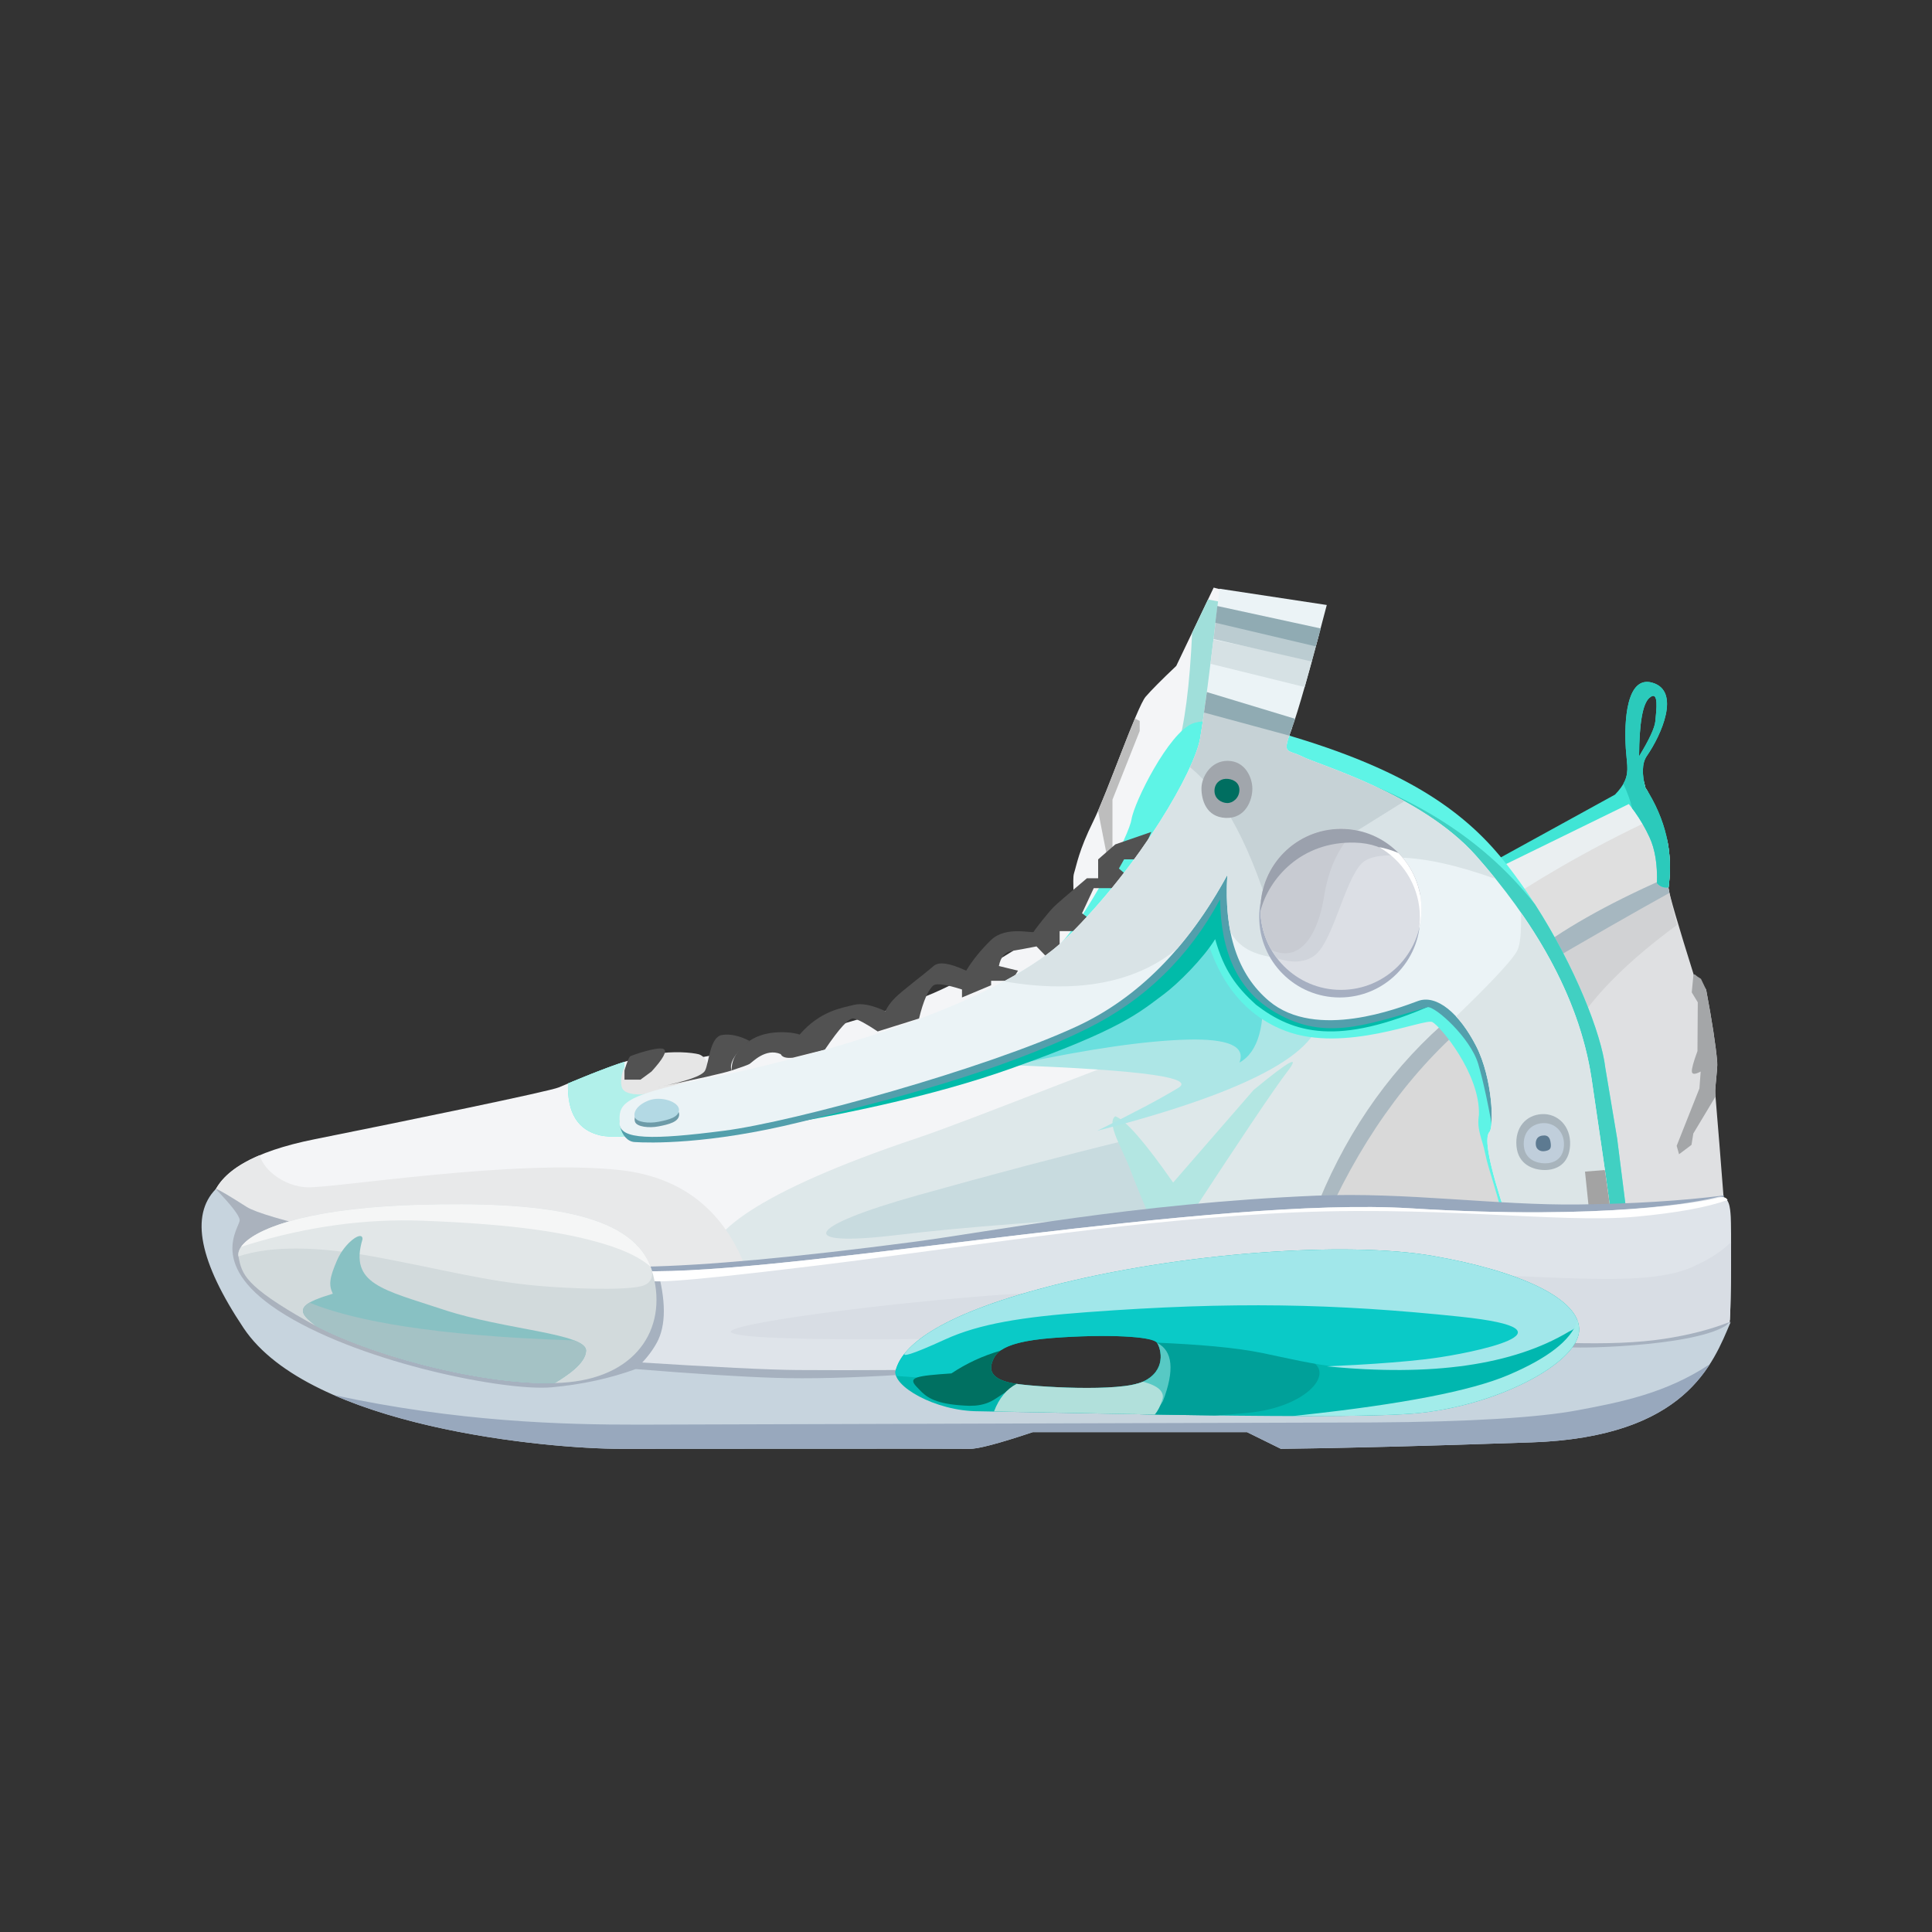 <?xml version="1.0" encoding="UTF-8"?>
<svg width="96px" height="96px" viewBox="0 0 96 96" version="1.1" xmlns="http://www.w3.org/2000/svg" xmlns:xlink="http://www.w3.org/1999/xlink">
    <rect x="0" y="0" width="96" height="96" fill="#333333" stroke="none"/>
    <title>Air Jordan XXXIV PF</title>
    <defs>
        <rect id="path-1" x="0" y="0" width="96" height="96"></rect>
    </defs>
    <g id="icon" stroke="none" stroke-width="1" fill="none" fill-rule="evenodd">
        <g id="画板" transform="translate(-854, -54)">
            <g id="Air-Jordan-XXXIV-PF" transform="translate(854, 54)">
                <g id="#" opacity="0">
                    <use fill="#FFFFFF" fill-rule="evenodd" xlink:href="#path-1"></use>
                    <rect stroke-opacity="0.5" stroke="#DDDDDD" stroke-width="6" stroke-linejoin="square" x="3" y="3" width="90" height="90"></rect>
                    <rect stroke-opacity="0.508" stroke="#DDDDDD" stroke-width="12" stroke-linejoin="square" x="6" y="6" width="84" height="84"></rect>
                    <rect stroke-opacity="0.319" stroke="#979797" stroke-width="10" stroke-linejoin="square" x="5" y="5" width="86" height="86"></rect>
                </g>
                <path d="M10.52,59.593 C10.892,58.212 12.595,57.218 15.629,56.609 C20.18,55.696 27.318,54.228 27.768,54.031 C28.219,53.833 30.99,52.662 31.582,52.633 C32.174,52.605 33.955,52.51 34.093,52.633 C34.231,52.756 42.909,50.968 46.762,49.177 C50.616,47.386 52.691,45.606 53.1,45.193 C53.508,44.78 53.241,43.792 53.372,43.376 C53.504,42.959 53.608,42.259 54.318,40.822 C55.028,39.384 56.498,35.116 56.928,34.618 C57.215,34.286 57.721,33.777 58.447,33.09 L60.307,29.198 L65.557,30.567 L63.897,36.503 C69.101,38.489 72.752,40.661 74.851,43.021 C78,46.562 79.686,50.958 79.923,53.014 C80.08,54.385 80.376,56.773 80.811,60.179 L80.811,61.237 C71.873,61.278 65.6,61.394 61.991,61.586 C56.577,61.873 46.665,63.89 41.944,64.181 C37.223,64.471 13.014,62.783 12.236,62.641 C11.458,62.498 11.338,61.876 11.307,61.317 C11.286,60.944 11.024,60.369 10.52,59.593 Z" id="Path-5" fill="#F4F5F7"></path>
                <path d="M56.631,35.828 L56.631,36.323 L55.278,39.736 L55.278,42.151 L54.982,42.42 L54.562,40.289 C55.096,39.06 55.856,36.982 56.395,35.698 C56.464,35.738 56.543,35.781 56.631,35.828 Z" id="形状结合" fill="#BDBDBD"></path>
                <path d="M74.906,48.957 L75.75,52.921 C76.699,57.512 77.151,60.293 77.105,61.261 L72.034,61.313 C67.62,61.374 64.273,61.465 61.991,61.586 C58.382,61.777 52.061,62.445 43.027,63.588 C35.209,65.244 29.483,61.944 45.579,56.548 C48.431,55.592 55.544,52.661 63.186,49.931 C64.932,49.307 71.587,49.277 74.906,48.957 Z" id="路径" fill="#DEE8EA"></path>
                <path d="M12.903,57.402 C13.12,58.196 14.196,58.962 15.267,58.996 C16.636,59.039 25.599,57.577 30.784,58.138 C34.24,58.512 36.464,60.538 37.454,64.214 L37.439,64.156 C28.872,63.886 12.866,62.756 12.236,62.641 C11.458,62.498 10.832,61.725 10.801,61.166 C10.781,60.793 10.689,60.265 10.526,59.583 C10.763,58.7 11.55,57.975 12.889,57.408 Z" id="形状结合" fill="#E8E9EA"></path>
                <path d="M71.638,50.935 C68.836,53.443 66.714,56.588 65.27,60.369 C69.362,60.58 73.134,60.711 76.585,60.76 C77.244,56.446 77.244,53.747 76.585,52.663 C75.596,51.037 74.305,50.114 73.669,50 C73.244,49.923 72.567,50.235 71.638,50.935 Z" id="路径-229" fill="#D9D9D9"></path>
                <path d="M73.574,49.989 L73.669,50 C73.688,50.003 73.709,50.007 73.73,50.012 L73.615,50.18 L73.615,50.18 L73.476,50.369 C70.387,52.851 67.881,56.196 65.959,60.404 L65.27,60.369 C66.714,56.588 68.836,53.443 71.638,50.935 C72.567,50.235 73.244,49.923 73.669,50 Z" id="形状结合" fill="#ABB9C1"></path>
                <path d="M80.922,39.389 C81.33,39.189 81.491,39.162 81.613,39.223 C81.735,39.284 83.281,41.498 82.906,44.123 C82.942,44.444 83.375,45.929 84.206,48.58 C84.337,48.68 84.435,48.763 84.499,48.83 C84.563,48.896 84.655,49.01 84.776,49.171 C85.072,50.741 85.255,51.937 85.326,52.759 C85.358,53.13 85.203,54.008 85.232,54.354 C85.358,55.852 85.5,57.622 85.658,59.667 L79.057,60.76 C78.584,57.344 77.998,54.228 77.296,51.41 C76.244,47.183 80.513,39.589 80.922,39.389 Z" id="Path-6" fill="#DFE0E2"></path>
                <path d="M84.52,48.639 L84.776,49.171 C85.072,50.741 85.255,51.937 85.326,52.759 C85.358,53.13 85.203,54.008 85.232,54.354 L85.243,54.486 L84.14,56.323 L84.049,56.889 L83.431,57.353 L83.313,56.935 L84.444,54.082 L84.506,53.245 C84.23,53.391 84.084,53.393 84.069,53.253 C84.053,53.113 84.146,52.771 84.346,52.228 L84.346,52.228 L84.362,49.804 L84.062,49.31 L84.148,48.422 L84.214,48.42 C84.281,48.483 84.384,48.556 84.52,48.639 Z" id="形状结合" fill="#A4A6A8"></path>
                <path d="M82.906,44.123 L82.966,44.448 C83.032,44.761 83.151,45.266 83.324,45.963 C80.373,48.132 78.477,50.199 77.634,52.167 L77.445,52.02 L77.296,51.41 L77.296,51.41 C76.826,49.521 76.096,47.67 75.105,45.856 L82.884,42.292 C82.974,42.861 82.998,43.479 82.906,44.123 Z" id="路径" fill="#D1D2D4"></path>
                <path d="M82.906,44.123 C82.911,44.173 82.926,44.255 82.949,44.37 C81.243,45.313 78.964,46.618 76.112,48.288 L76.238,48.215 C75.985,47.606 75.703,47 75.393,46.399 L82.828,41.662 C83,42.462 83.026,43.282 82.906,44.123 Z" id="形状结合" fill="#A6B7C0"></path>
                <path d="M81.469,38.301 L81.7,38.893 L81.756,39.134 L81.756,39.134 L81.871,39.325 L82.865,41.846 C82.925,42.173 82.962,42.503 82.975,42.836 C82.896,43.161 82.797,43.44 82.679,43.678 C79.82,44.94 77.57,46.22 75.929,47.515 C75.271,46.054 74.444,44.618 73.453,43.205 L80.816,39.607 C80.862,39.3 80.883,38.96 80.879,38.586 L81.469,38.301 Z" id="路径" fill="#DFDFDF"></path>
                <path d="M81.222,38.421 C81.344,38.462 81.46,38.506 81.57,38.554 L81.7,38.893 L81.756,39.134 L81.871,39.325 L82.365,40.582 C78.681,42.29 75.903,44.027 74.576,44.938 C74.231,44.356 73.855,43.778 73.453,43.205 L80.816,39.607 C80.862,39.3 80.883,38.96 80.879,38.586 Z" id="形状结合" fill="#EAEFF1"></path>
                <path d="M82.103,33.923 C83.527,34.333 82.556,36.514 81.831,37.562 C81.569,37.94 81.596,38.525 81.756,39.134 C82.766,40.7 83.151,42.352 82.91,44.091 C82.682,44.129 82.49,44.059 82.333,43.882 C82.362,42.962 82.24,42.205 81.966,41.61 C81.761,41.163 81.516,40.741 81.233,40.342 L80.937,39.951 L73.916,43.384 L73.713,43.077 L80.25,39.483 C80.715,38.99 80.897,38.626 80.857,38.023 L80.786,37.193 C80.7,35.868 80.808,33.551 82.103,33.923 Z M81.955,34.679 C81.623,34.969 81.453,35.935 81.446,37.578 C81.957,36.74 82.226,36.157 82.254,35.828 C82.296,35.335 82.453,34.245 81.955,34.679 Z" id="形状结合" fill="#40E5D5"></path>
                <path d="M82.103,33.923 C83.527,34.333 82.556,36.514 81.831,37.562 C81.569,37.94 81.596,38.525 81.756,39.134 C82.766,40.7 83.151,42.352 82.91,44.091 C82.682,44.129 82.49,44.059 82.333,43.882 C82.362,42.962 82.24,42.205 81.966,41.61 C81.761,41.163 81.516,40.741 81.233,40.342 L81.104,40.171 C81.019,39.805 80.872,39.396 80.662,38.944 C80.823,38.671 80.881,38.391 80.857,38.023 L80.786,37.193 L80.767,36.77 C80.734,35.432 80.938,33.588 82.103,33.923 Z M81.955,34.679 C81.623,34.969 81.453,35.935 81.446,37.578 C81.957,36.74 82.226,36.157 82.254,35.828 L82.301,35.309 C82.333,34.837 82.311,34.369 81.955,34.679 Z" id="形状" fill="#2BCABB"></path>
                <path d="M60.025,29.788 L61.309,30.033 L61.309,33.474 L60.428,35.644 C59.871,36.987 59.507,37.784 59.337,38.035 L59.296,38.089 C58.996,38.426 57.866,39.53 58.401,37.558 L58.477,37.295 C58.864,36.019 59.117,34.068 59.237,31.443 L60.025,29.788 Z" id="路径" fill="#A0DFDA"></path>
                <path d="M55.929,56.665 C52.821,57.425 49.386,58.332 45.622,59.386 C39.977,60.966 39.502,61.975 44.538,61.372 C47.894,60.97 52.274,60.636 57.675,60.369 L55.929,56.665 Z" id="路径-241" fill="#C8DBDF"></path>
                <path d="M62.29,54.161 L58.292,58.761 C56.895,56.758 55.937,55.66 55.42,55.467 C54.943,55.796 55.789,57.109 56.171,58.138 C56.426,58.824 56.824,59.783 57.363,61.016 L58.677,61.128 C61.56,56.711 63.326,54.08 63.977,53.234 C64.628,52.387 64.065,52.696 62.29,54.161 Z" id="路径-240" fill="#B3E6E2"></path>
                <path d="M61.676,47.322 L61.933,52.063 C61.537,51.669 60.793,51.464 59.7,51.448 C58.608,51.431 54.877,51.905 48.507,52.87 C56.123,53.099 59.473,53.493 58.559,54.049 C57.644,54.606 56.297,55.319 54.516,56.189 C62.335,54.18 66.019,52.114 65.567,49.992 C65.116,47.87 63.819,46.98 61.676,47.322 Z" id="路径-239" fill="#ADE6E6"></path>
                <path d="M50.583,52.87 C54.136,52.116 56.936,51.712 58.985,51.658 C61.034,51.604 61.901,51.985 61.587,52.8 C62.535,52.269 62.906,50.915 62.699,48.737 C62.492,46.56 61.914,44.617 60.966,42.908 C58.233,46.583 56.083,48.801 54.516,49.564 C52.95,50.327 51.639,51.429 50.583,52.87 Z" id="路径-238" fill="#6ADFDE"></path>
                <path d="M59.267,35.947 C60.002,35.665 62.1,35.927 63.954,36.3 L63.897,36.503 C69.629,38.182 72.641,40.174 74.712,42.758 C77.59,46.349 79.529,50.999 79.766,53.055 L80.356,56.58 C80.486,57.617 80.637,58.817 80.811,60.179 L74.664,60.57 C74.508,59.575 73.965,58.159 73.806,57.353 C73.647,56.547 73.368,56.161 73.487,55.399 C73.552,53.35 71.563,50.982 71.171,50.784 C70.779,50.585 66.823,52.344 63.875,51.225 C61.91,50.479 60.583,48.875 59.894,46.411 C59.315,47.52 58.626,48.424 57.827,49.122 C56.736,50.075 55.032,50.878 53.271,51.308 L49.764,52.073 C46.632,52.78 42.285,53.813 41.179,54.223 L41.032,54.282 C39.922,54.786 31.772,56.865 29.827,56.417 C28.714,56.161 28.18,55.301 28.224,53.836 L29.366,53.369 C29.94,53.141 30.554,52.91 31.007,52.769 C31.001,53.675 31.161,54.178 31.482,54.282 L31.598,54.307 C32.242,54.391 34.144,53.933 39.998,52.579 C46.255,51.131 50.986,48.265 52.321,47.243 C53.593,46.271 55.86,42.019 56.189,40.867 L56.223,40.718 C56.357,39.85 58.078,36.403 59.267,35.947 Z" id="路径————" fill="#5EF4E6"></path>
                <path d="M71.175,49.935 C66.489,51.998 64.269,51.356 62.403,49.92 C61.449,49.051 60.818,48.229 60.381,46.665 C59.796,47.619 58.527,48.889 57.823,49.409 C56.582,50.328 55.746,51.138 50.193,53.109 C46.491,54.424 41.553,55.534 35.38,56.439 C46.552,52.131 52.887,49.285 54.386,47.899 C55.885,46.513 58.078,44.276 60.966,41.187 C61.271,40.91 73.239,46.891 71.175,49.935 Z" id="路径" fill="#01BBA9"></path>
                <path d="M64.44,37.796 C69.612,39.101 73.556,41.481 76.272,44.936 C78.277,48.052 79.575,51.397 79.766,53.055 L80.356,56.58 C80.486,57.617 80.637,58.817 80.811,60.179 L79.019,60.293 C77.373,52.203 75.81,47.5 74.329,46.183 C72.797,44.821 69.778,42.446 65.27,39.058 L64.44,37.796 Z" id="形状结合" fill="#41D0C2"></path>
                <path d="M31.007,52.769 C31.001,53.675 31.161,54.178 31.482,54.282 L31.598,54.307 C32.042,54.365 33.085,54.165 35.611,53.591 C35.077,54.623 34.502,55.452 33.886,56.08 C32.128,56.401 30.55,56.584 29.827,56.417 C28.714,56.161 28.18,55.301 28.224,53.836 L29.366,53.369 L30.399,52.975 C30.619,52.896 30.826,52.825 31.007,52.769 Z" id="路径" fill="#B1F0EA"></path>
                <path d="M32.498,52.384 C33.453,52.206 34.394,52.303 34.711,52.384 C35.028,52.465 35.509,53.056 34.711,53.486 C34.179,53.773 33.243,54.072 31.901,54.384 C31.309,54.392 30.976,54.273 30.901,54.029 C30.826,53.785 30.858,53.467 30.996,53.077 C31.361,52.734 31.861,52.503 32.498,52.384 Z" id="路径-249" fill="#E6E6E6"></path>
                <path d="M31.03,53.191 C31.159,52.755 31.259,52.518 31.328,52.481 C31.432,52.425 32.75,51.966 32.99,52.135 C33.149,52.248 32.944,52.617 32.373,53.244 L31.825,53.647 L31.03,53.647 L31.03,53.191 Z" id="路径-246" fill="#525252"></path>
                <path d="M32.632,54.029 C34.105,53.737 34.906,53.457 35.037,53.191 C35.233,52.792 35.273,51.521 35.879,51.427 C36.283,51.364 36.737,51.462 37.24,51.72 C36.512,52.347 36.216,52.838 36.354,53.191 C35.921,53.333 34.68,53.613 32.632,54.029 Z" id="路径-247" fill="#525252"></path>
                <path d="M36.354,53.191 C36.856,53.026 37.151,52.919 37.24,52.87 C37.373,52.796 38.042,52.05 38.793,52.379 C38.864,52.531 39.064,52.591 39.395,52.557 L40.987,52.157 C41.715,51.081 42.191,50.565 42.414,50.609 C42.638,50.653 43.037,50.868 43.613,51.252 L45.666,50.609 C45.883,49.724 46.124,49.173 46.39,48.957 C46.557,48.85 47.027,48.92 47.801,49.167 L47.801,49.564 L49.248,48.957 L49.248,48.735 L50.276,48.735 L50.583,48.232 L49.634,48 C49.721,47.555 49.935,47.305 50.276,47.251 C50.618,47.196 51.027,47.121 51.503,47.027 L51.956,47.496 L52.653,47.027 L52.653,46.267 L53.462,46.267 L54.009,45.564 L53.765,45.381 L54.347,44.133 L54.953,44.133 L55.278,44.133 L56.171,43.64 L55.598,43.158 L55.854,42.702 L56.631,42.702 L57.207,41.339 L55.42,41.957 L54.566,42.702 L54.566,43.64 L54.009,43.64 C53.065,44.434 52.513,44.911 52.351,45.073 C52.109,45.315 51.403,46.207 51.363,46.301 C51.323,46.395 49.99,45.992 49.248,46.706 C48.753,47.182 48.34,47.691 48.008,48.232 C47.187,47.85 46.648,47.773 46.39,48 C46.004,48.341 44.835,49.224 44.492,49.564 C44.264,49.791 44.099,50.017 43.998,50.245 C43.33,49.936 42.803,49.833 42.414,49.935 C41.832,50.089 40.769,50.215 39.732,51.408 C39.494,51.303 38.141,51.096 37.24,51.72 C36.639,52.136 36.344,52.626 36.354,53.191 Z" id="路径-248" fill="#525252"></path>
                <path d="M31.156,54.945 C30.482,55.436 30.825,56.698 31.525,56.747 C32.225,56.795 35.208,56.88 39.747,55.759 C44.285,54.638 49.739,53.231 54.022,51.111 C56.877,49.699 59.078,47.557 60.625,44.688 C60.655,47.308 61.507,49.143 63.183,50.193 C65.697,51.767 67.723,50.987 70.932,50.044 C71.322,49.997 73.067,51.569 73.453,52.87 C73.71,53.737 73.985,55.029 74.279,56.747 C75.204,54.642 75.485,53.061 75.122,52.004 C74.759,50.947 72.02,48.371 66.904,44.274 L59.966,41.564 L51.334,48.957 L42.467,52.87 L33.739,55.135 C32.467,54.681 31.606,54.618 31.156,54.945 Z" id="路径-244" fill="#539FAC"></path>
                <path d="M30.784,55.8 C30.787,54.952 30.619,54.473 35.036,53.606 C39.453,52.74 49.328,50.202 53.024,46.569 C56.721,42.935 59.359,38.268 59.632,36.702 C59.814,35.658 60.137,33.176 60.6,29.254 L65.927,30.062 C65.086,33.296 64.503,35.352 64.176,36.23 C63.685,37.547 63.951,37.206 64.723,37.602 C65.495,37.999 70.64,39.468 73.349,42.527 C76.057,45.585 78.455,49.38 79.086,53.606 C79.507,56.424 79.83,58.678 80.056,60.369 L74.822,60.369 C74.009,57.925 73.737,56.552 74.007,56.249 C74.242,56.026 74.18,53.599 73.349,51.977 C72.517,50.355 71.387,49.4 70.463,49.738 C69.539,50.075 65.397,51.709 63.056,49.738 C61.496,48.424 60.806,46.336 60.986,43.476 C59.019,47.093 56.524,49.601 53.502,51.002 C48.97,53.103 39.498,55.733 35.967,56.187 C32.436,56.64 30.781,56.647 30.784,55.8 Z" id="Path-9" fill="#EBF3F6"></path>
                <path d="M79.086,53.606 L79.738,58.07 C79.86,58.927 79.965,59.693 80.056,60.369 L74.822,60.369 L74.542,59.503 C73.992,57.735 73.798,56.673 73.963,56.318 L74.007,56.249 C74.242,56.026 74.18,53.599 73.349,51.977 C73.047,51.39 72.707,50.89 72.352,50.507 L73.033,49.844 C74.416,48.483 75.203,47.611 75.393,47.23 C75.538,46.939 75.601,46.314 75.581,45.356 C77.294,47.811 78.637,50.599 79.086,53.606 Z" id="路径" fill="#DCE5E7"></path>
                <polygon id="路径" fill="#D6E1E4" points="60.296 31.784 65.2 32.8 64.828 34.138 64.828 34.138 60.147 32.984"></polygon>
                <polygon id="路径" fill="#BBCCD1" points="60.455 30.468 65.553 31.486 65.18 32.871 65.18 32.871 60.3 31.753"></polygon>
                <path d="M64.016,37.301 L64.026,37.308 C64.04,37.318 64.056,37.328 64.073,37.337 C64.11,37.356 64.155,37.374 64.207,37.393 C64.306,37.429 64.43,37.468 64.576,37.532 L64.723,37.602 C65.495,37.999 70.64,39.468 73.349,42.527 L73.612,42.828 L73.638,42.857 C73.659,42.882 73.68,42.907 73.702,42.932 C73.91,43.175 74.117,43.423 74.32,43.674 C70.502,42.308 67.948,42.262 66.657,43.537 C65.3,44.876 64.838,46.364 65.27,48 C63.411,47.459 61.942,47.729 61.137,46.302 C60.971,45.462 60.92,44.521 60.986,43.476 C60.235,44.858 59.406,46.077 58.501,47.136 C56.956,48.408 54.328,49.531 49.885,48.763 C51.141,48.086 52.227,47.353 53.024,46.569 C56.721,42.935 59.359,38.268 59.632,36.702 C59.703,36.295 59.795,35.669 59.909,34.823 L59.91,34.818 L64.211,36.132 L64.176,36.23 L64.176,36.23 C64.026,36.631 63.947,36.879 63.931,37.04 C63.927,37.074 63.927,37.105 63.929,37.132 C63.93,37.141 63.931,37.148 63.932,37.155 C63.938,37.196 63.952,37.229 63.972,37.256 C63.976,37.262 63.982,37.269 63.987,37.275 L63.994,37.281 L64.005,37.291 C64.008,37.295 64.012,37.298 64.016,37.301 Z" id="形状结合" fill="#D9E3E6"></path>
                <path d="M59.896,34.918 L64.188,36.196 L64.176,36.23 C63.718,37.459 63.919,37.244 64.576,37.532 L64.723,37.602 C65.217,37.856 67.495,38.547 69.783,39.811 L65.604,42.42 L63.368,46.183 C62.22,42.169 60.807,39.482 59.131,38.123 C59.4,37.532 59.572,37.043 59.632,36.702 L59.795,35.648 C59.827,35.427 59.86,35.184 59.896,34.918 Z" id="路径" fill="#C6D2D6"></path>
                <polygon id="路径" fill="#90ABB3" points="59.967 34.388 64.353 35.717 64.23 36.079 64.23 36.079 64.059 36.552 64.059 36.552 59.829 35.406"></polygon>
                <path d="M79.736,58.138 L79.763,58.248 L79.99,59.883 C80.013,60.05 80.035,60.212 80.056,60.369 L78.982,60.368 L78.758,58.216 L79.736,58.138 Z" id="路径" fill="#A3A3A3"></path>
                <path d="M66.569,49.564 C68.778,49.564 70.569,47.773 70.569,45.564 C70.569,43.355 68.778,41.564 66.569,41.564 C64.36,41.564 62.569,43.355 62.569,45.564 C62.569,47.773 64.36,49.564 66.569,49.564 Z" id="椭圆形" fill="#A6AFC1"></path>
                <path d="M66.632,49.187 C68.842,49.187 70.632,47.396 70.632,45.187 C70.632,42.978 68.842,41.187 66.632,41.187 C64.423,41.187 62.632,42.978 62.632,45.187 C62.632,47.396 64.423,49.187 66.632,49.187 Z" id="椭圆形" fill="#DCDFE5"></path>
                <path d="M66.632,41.187 C67.814,41.187 68.876,41.699 69.608,42.513 C68.793,42.463 68.023,42.533 67.657,42.908 C66.781,43.808 66.229,46.873 65.27,47.515 C64.807,47.825 64.205,47.861 63.462,47.622 C62.941,46.948 62.632,46.103 62.632,45.187 C62.632,42.978 64.423,41.187 66.632,41.187 Z" id="路径" fill="#D0D4DB"></path>
                <path d="M66.632,41.187 L66.842,41.192 C66.911,41.196 66.98,41.201 67.048,41.208 L66.925,41.197 C66.992,41.202 67.059,41.209 67.126,41.217 L67.048,41.208 C67.12,41.215 67.191,41.225 67.261,41.236 L67.261,41.236 L67.28,41.239 L67.28,41.239 C66.689,42.027 66.074,42.774 65.781,44.607 C65.522,46.229 64.702,47.904 63.181,47.208 C62.832,46.614 62.632,45.924 62.632,45.187 C62.632,42.978 64.423,41.187 66.632,41.187 L66.632,41.187 Z" id="形状结合" fill="#C8CBD2"></path>
                <path d="M66.632,41.187 C68.611,41.187 70.254,42.624 70.576,44.511 C69.988,42.795 68.905,41.914 67.327,41.869 C64.641,41.793 63.041,43.679 62.633,45.261 L62.632,45.187 C62.632,42.978 64.423,41.187 66.632,41.187 Z" id="路径" fill="#9BA1AD"></path>
                <path d="M68.526,42.092 C68.85,42.155 69.17,42.252 69.486,42.383 C70.195,43.105 70.632,44.095 70.632,45.187 C70.632,45.531 70.589,45.864 70.507,46.183 C70.536,45.983 70.552,45.78 70.552,45.573 C70.552,44.167 69.826,42.93 68.73,42.217 L68.526,42.092 Z" id="路径" fill="#FFFFFF"></path>
                <path d="M76.761,58.138 C77.314,58.138 77.971,57.862 78.017,56.902 C78.062,55.942 77.384,55.315 76.609,55.36 C75.835,55.405 75.271,56.018 75.353,56.951 C75.435,57.884 76.209,58.138 76.761,58.138 Z" id="椭圆形" fill="#A8B4BC"></path>
                <path d="M76.774,57.806 C77.187,57.806 77.679,57.608 77.712,56.917 C77.746,56.227 77.24,55.775 76.66,55.808 C76.081,55.84 75.659,56.281 75.72,56.952 C75.781,57.623 76.36,57.806 76.774,57.806 Z" id="椭圆形" fill="#C0CEDB"></path>
                <path d="M76.763,57.198 C77.007,57.157 77.083,57.084 77.056,56.83 C77.028,56.576 76.959,56.378 76.63,56.428 C76.301,56.479 76.292,56.774 76.322,56.936 C76.351,57.098 76.518,57.239 76.763,57.198 Z" id="椭圆形" fill="#5D7A91"></path>
                <path d="M32.73,55.968 C33.217,55.872 33.756,55.752 33.748,55.363 C33.74,54.974 32.85,54.674 32.241,54.911 C31.632,55.148 31.464,55.52 31.559,55.755 C31.655,55.989 32.243,56.064 32.73,55.968 Z" id="路径-232" fill="#6D9BA8"></path>
                <path d="M32.721,55.74 C33.207,55.644 33.747,55.523 33.739,55.135 C33.731,54.746 32.841,54.445 32.232,54.682 C31.623,54.92 31.454,55.291 31.55,55.526 C31.646,55.76 32.234,55.836 32.721,55.74 Z" id="路径-232" fill="#B3D9E4"></path>
                <path d="M60.914,40.642 C61.904,40.677 62.229,39.745 62.229,39.192 C62.229,38.64 61.875,37.815 61.011,37.806 C60.147,37.796 59.7,38.625 59.7,39.177 C59.7,39.729 59.925,40.606 60.914,40.642 Z" id="椭圆形" fill="#A1A6AC"></path>
                <path d="M60.974,39.903 C61.255,39.912 61.586,39.651 61.585,39.249 C61.584,38.848 61.219,38.688 60.904,38.7 C60.588,38.712 60.33,38.961 60.348,39.331 C60.366,39.702 60.694,39.894 60.974,39.903 Z" id="椭圆形" fill="#006E60"></path>
                <path d="M32.006,62.941 C35.079,62.884 39.515,62.477 45.315,61.719 C49.245,61.205 56.269,59.797 65.406,59.411 C69.819,59.224 74.363,59.899 78.428,59.85 C81.139,59.817 83.549,59.668 85.658,59.403 L85.463,60.369 L35.38,64.603 L32.468,64.266 L32.006,62.941 Z" id="路径-256" fill="#98A8BD"></path>
                <path d="M85.947,65.772 C86.028,64.687 86.029,60.899 86,60.464 C85.971,60.028 85.94,59.355 85.355,59.476 C84.495,59.715 79.803,60.64 70.097,60.041 C60.39,59.441 40.483,63.127 32.632,63.168 C24.781,63.209 13.553,60.798 12.262,59.974 C11.401,59.425 10.896,59.127 10.748,59.08 C10.666,59.555 10.638,59.93 10.662,60.204 C10.833,62.144 11.508,63.516 12.072,64.283 C13.098,65.678 18.758,68.863 28.222,69.705 C34.531,70.266 40.187,70.266 45.19,69.705 C45.661,68.227 46.098,67.331 46.499,67.014 C47.101,66.54 56.048,63.41 63.346,64.283 C70.645,65.156 76.805,66.258 77.079,66.556 C77.262,66.755 77.575,66.908 78.019,67.014 C80.337,66.863 82.033,66.742 83.105,66.653 C84.714,66.518 85.8,65.917 85.947,65.772 Z" id="路径-236" fill="#DFE4EA"></path>
                <path d="M85.83,61.896 L86.017,61.709 L86.006,63.756 C86.001,64.175 85.994,64.578 85.984,64.927 L85.958,65.584 C85.798,65.758 85.642,65.911 85.489,66.043 C85.008,66.27 84.171,66.564 83.105,66.653 L79.222,66.935 L79.222,66.935 L78.054,67.012 L77.971,67.003 L77.971,67.003 C77.553,66.897 77.256,66.748 77.079,66.556 C76.805,66.258 70.645,65.156 63.346,64.283 C57.396,63.571 50.351,65.52 47.624,66.521 L43.822,66.551 C40.565,66.558 36.869,66.507 36.354,66.224 C35.64,65.831 44.043,64.716 50.352,64.294 L57.891,63.878 C63.938,63.557 70.972,63.229 74.329,63.365 L77.698,63.505 C80.574,63.608 82.698,63.577 84.099,62.952 C84.804,62.638 85.38,62.286 85.83,61.896 Z" id="路径" fill="#D8DDE4"></path>
                <path d="M31.427,67.674 C35.493,67.932 38.222,68.066 39.614,68.076 C41.006,68.086 42.571,68.086 44.31,68.076 L44.936,68.076 C46.907,68.996 49.355,69.462 52.279,69.472 C55.203,69.482 61.953,69.016 72.529,68.076 L77.909,66.727 C79.835,66.785 81.425,66.719 82.679,66.528 C83.933,66.337 85.03,66.053 85.971,65.677 C85.044,66.614 84.562,67.091 84.524,67.107 C84.486,67.123 81.426,68.129 75.345,70.125 L40.63,70.287 L29.123,68.965 L31.427,67.674 Z" id="路径-254" fill="#A6B1BF"></path>
                <path d="M31.49,63.158 L32.688,63.168 L32.632,62.952 C33.104,64.613 33.104,65.871 32.632,66.727 C32.16,67.582 31.353,68.351 30.212,69.033 C29.297,69.61 27.094,69.56 23.602,68.883 C20.11,68.205 17.136,66.986 14.68,65.225 C16.588,63.671 18.551,62.594 20.571,61.995 C24.017,62.587 28.005,63.079 31.49,63.158 L31.49,63.158 Z" id="路径" fill="#A6B1BF"></path>
                <path d="M10.748,59.08 C10.896,59.127 11.401,59.425 12.262,59.974 C12.683,60.243 14.162,60.681 16.236,61.147 L14.27,62.155 C13.334,62.648 12.884,62.913 12.92,62.952 L14.664,64.098 C16.731,65.441 19.886,67.488 19.786,67.512 L19.677,67.526 C19.469,67.548 18.978,67.59 18.204,67.651 C14.752,66.458 12.657,65.079 12.072,64.283 C11.508,63.516 10.833,62.144 10.662,60.204 C10.638,59.93 10.666,59.555 10.748,59.08 Z" id="路径" fill="#AAB2BD"></path>
                <path d="M85.289,59.537 C85.618,59.445 85.769,59.489 85.843,59.627 C84.831,59.991 83.325,60.266 81.327,60.453 C77.369,60.823 71.211,59.818 62.984,60.312 C54.758,60.807 48.38,61.933 40.519,62.892 C33.039,63.805 32.472,63.708 32.093,63.609 L32.036,63.594 C31.878,63.554 31.675,63.409 31.427,63.16 C31.837,63.167 32.239,63.17 32.632,63.168 C40.483,63.127 60.39,59.441 70.097,60.041 C79.803,60.64 84.719,59.698 85.289,59.537 Z" id="形状结合" fill="#FFFFFF"></path>
                <path d="M10.722,59.083 C11.49,59.879 11.887,60.391 11.91,60.619 C11.945,60.961 10.171,62.898 14.176,65.339 C18.181,67.779 25.176,69.141 27.42,68.934 C28.917,68.796 30.306,68.494 31.589,68.028 C34.512,68.265 36.817,68.41 38.505,68.464 C40.193,68.518 42.302,68.466 44.832,68.309 C46.462,69.493 48.23,70.087 50.138,70.091 C52.999,70.097 69.82,70.25 70.569,70.091 C71.319,69.932 74.901,69.463 78.019,66.943 C78.714,67.017 84.825,66.866 86,65.681 C85.121,67.757 83.781,71.407 76.094,71.671 C70.97,71.848 66.821,71.955 63.647,71.992 L61.966,71.164 L51.316,71.164 C49.631,71.726 48.585,72.002 48.177,71.992 C47.566,71.977 34.499,71.992 30.857,71.992 C27.215,71.992 15.402,70.926 12.103,65.989 C9.903,62.697 9.443,60.395 10.722,59.083 Z" id="路径-235" fill="#C7D4DE"></path>
                <path d="M51.316,71.164 L50.527,71.421 L50.398,71.462 C50.245,71.51 50.1,71.554 49.961,71.596 C49.851,71.629 49.745,71.66 49.645,71.689 C49.533,71.721 49.427,71.75 49.327,71.777 L49.401,71.757 C49.329,71.777 49.259,71.795 49.193,71.812 L49.327,71.777 C49.263,71.794 49.202,71.81 49.143,71.825 L49.142,71.825 C49.02,71.856 48.907,71.883 48.804,71.906 L48.864,71.892 C48.817,71.903 48.772,71.913 48.729,71.922 L48.804,71.906 C48.759,71.915 48.716,71.924 48.675,71.932 L48.674,71.933 C48.543,71.958 48.43,71.976 48.336,71.985 L48.335,71.985 L48.28,71.99 L48.28,71.99 L47.683,71.989 C45.162,71.98 34.152,71.992 30.857,71.992 L30.183,71.982 L29.916,71.973 C29.829,71.97 29.738,71.967 29.646,71.962 L29.646,71.962 C29.47,71.955 29.287,71.945 29.096,71.934 L29.164,71.938 C29.073,71.933 28.98,71.927 28.885,71.921 L29.096,71.934 C29,71.929 28.901,71.922 28.801,71.916 L28.802,71.916 C28.674,71.908 28.544,71.899 28.411,71.889 C28.248,71.877 28.081,71.864 27.909,71.849 L27.554,71.818 C27.506,71.813 27.458,71.809 27.409,71.804 C27.207,71.785 27.001,71.764 26.791,71.742 C26.519,71.713 26.241,71.68 25.956,71.645 L26.201,71.675 C26.096,71.662 25.991,71.65 25.885,71.636 L25.885,71.636 C25.598,71.6 25.306,71.561 25.01,71.519 L25.01,71.519 C24.772,71.485 24.53,71.448 24.286,71.409 C24.2,71.396 24.113,71.382 24.026,71.367 C23.594,71.296 23.156,71.218 22.715,71.132 L22.927,71.173 C22.757,71.141 22.586,71.107 22.416,71.073 L22.715,71.132 C22.562,71.102 22.409,71.071 22.255,71.04 L22.416,71.073 C22.304,71.05 22.192,71.027 22.08,71.003 L22.255,71.04 C22.114,71.01 21.973,70.98 21.831,70.95 L22.08,71.003 C21.931,70.972 21.781,70.939 21.632,70.906 L21.632,70.906 C21.265,70.824 20.898,70.736 20.533,70.643 L20.961,70.749 C20.62,70.667 20.281,70.579 19.943,70.486 L20.076,70.522 C19.93,70.483 19.784,70.442 19.638,70.4 L19.943,70.486 C19.804,70.448 19.665,70.408 19.526,70.368 L19.638,70.4 C19.499,70.36 19.36,70.32 19.221,70.278 L19.526,70.368 C19.379,70.325 19.231,70.281 19.085,70.236 L19.221,70.278 C19.073,70.233 18.926,70.187 18.779,70.14 L19.085,70.236 C18.929,70.188 18.773,70.139 18.619,70.088 L18.619,70.088 C18.34,69.997 18.065,69.902 17.793,69.803 L17.909,69.845 C17.802,69.806 17.696,69.767 17.59,69.728 L17.59,69.727 C17.443,69.672 17.297,69.615 17.152,69.557 C16.965,69.482 16.781,69.405 16.599,69.326 L16.58,69.318 L16.58,69.318 C22.716,70.646 27.936,70.797 31.779,70.79 L68.258,70.68 C73.09,70.652 76.475,70.433 78.38,70.077 C80.52,69.677 82.776,69.238 84.965,67.782 C83.824,69.557 81.642,71.394 76.48,71.655 L76.094,71.671 L76.094,71.671 L71.513,71.818 C71.066,71.831 70.629,71.844 70.202,71.855 L70.202,71.855 C70.07,71.859 69.938,71.863 69.808,71.866 C69.59,71.872 69.375,71.878 69.163,71.883 C68.839,71.892 68.519,71.9 68.206,71.907 C67.916,71.914 67.631,71.921 67.351,71.927 C67.223,71.93 67.096,71.933 66.969,71.935 C66.6,71.943 66.241,71.951 65.891,71.957 L65.893,71.957 C65.603,71.963 65.321,71.968 65.045,71.972 C64.559,71.98 64.093,71.987 63.647,71.992 L61.966,71.164 L51.316,71.164 Z" id="形状结合" fill="#98A8BD"></path>
                <path d="M11.849,62.429 C11.682,61.538 14.106,60.076 20.669,59.871 C27.231,59.665 31.52,60.372 32.38,63.095 C33.24,65.818 31.781,68.342 28.245,68.682 C24.708,69.022 18.423,67.438 15.294,65.666 C12.166,63.894 12.015,63.321 11.849,62.429 Z" id="路径-234" fill="#D2DADC"></path>
                <path d="M32.38,63.095 C32.404,63.17 32.524,63.755 31.855,63.914 C30.924,64.134 28.202,64.024 26.703,63.889 C24.127,63.657 22.085,63.096 18.714,62.465 C15.745,61.909 13.457,61.897 11.849,62.429 C11.687,61.566 13.957,60.167 20.066,59.893 L20.669,59.871 C27.231,59.665 31.52,60.372 32.38,63.095 Z" id="路径" fill="#E2E7E8"></path>
                <path d="M32.286,62.838 L32.332,62.952 C31.862,62.522 31.106,62.147 30.066,61.827 C28.225,61.262 25.635,60.828 20.977,60.656 C18.154,60.552 15.283,60.944 12.366,61.833 L11.98,61.957 C12.558,61.127 14.985,60.12 20.07,59.893 L20.669,59.871 C27.019,59.672 31.241,60.327 32.286,62.838 Z" id="路径" fill="#F5F6F6"></path>
                <path d="M16.754,62.61 C17.142,61.721 18.023,61.116 18.013,61.573 C17.344,63.808 19.016,64.074 22.052,65.08 C25.088,66.086 29.161,66.248 29.122,67.124 C29.094,67.769 28.121,68.386 27.568,68.722 C24.107,68.824 18.716,67.455 15.685,65.878 C15.596,65.804 15.514,65.737 15.442,65.677 C14.629,65.017 15.139,64.708 16.538,64.283 C16.325,63.854 16.367,63.5 16.754,62.61 Z" id="形状结合" fill="#88C1C3"></path>
                <path d="M28.531,66.605 L28.555,66.612 C28.921,66.758 29.131,66.922 29.122,67.124 C29.094,67.769 28.121,68.386 27.568,68.722 C24.112,68.825 18.714,67.454 15.681,65.876 L15.442,65.677 C14.927,65.26 14.943,64.982 15.379,64.727 L15.748,64.871 C17.651,65.577 21.312,66.375 28.531,66.605 Z" id="路径" fill="#A4C2C5"></path>
                <path d="M71.175,62.402 C75.45,63.14 78.583,64.53 78.465,66.151 C78.346,67.771 74.316,69.897 70.244,70.237 C68.06,70.42 62.615,70.374 57.705,70.293 L48.624,70.125 C46.469,70.125 44.281,68.85 44.509,68.074 L44.592,67.84 C44.953,66.988 46.266,65.436 52.17,63.909 C58.665,62.23 66.899,61.664 71.175,62.402 Z M57.497,66.727 C57.286,66.397 54.959,66.284 52.33,66.481 C49.701,66.679 49.432,67.263 49.284,67.737 C49.136,68.21 49.429,68.583 50.401,68.746 C51.373,68.91 55.675,69.188 56.814,68.646 C57.952,68.103 57.707,67.056 57.497,66.727 Z" id="形状" fill="#00B7AF"></path>
                <path d="M65.037,67.584 C66.41,68.146 65.009,69.896 62.06,70.198 C61.494,70.255 60.932,70.301 60.374,70.334 C59.482,70.321 58.585,70.307 57.705,70.293 L56.298,70.266 L56.251,68.812 C56.479,68.768 56.671,68.713 56.814,68.646 C57.952,68.103 57.707,67.056 57.497,66.727 C57.468,66.682 57.4,66.641 57.298,66.604 C61.614,66.913 64.193,67.239 65.037,67.584 Z" id="形状结合" fill="#00A099"></path>
                <path d="M57.782,69.631 C57.619,69.897 57.47,70.116 57.335,70.288 L56.598,70.272 L56.363,68.788 L56.415,68.777 C56.572,68.74 56.707,68.696 56.814,68.646 C57.952,68.103 57.707,67.056 57.497,66.727 C58.277,67.122 58.372,68.09 57.782,69.631 Z" id="形状结合" fill="#57C9C4"></path>
                <path d="M52.046,65.1 C54.292,64.813 58.553,64.692 64.83,64.739 C69.09,64.857 75.306,65.509 75.614,65.947 C75.958,66.434 75.433,66.943 71.554,67.701 C67.675,68.459 65.159,67.733 62.748,67.235 C61.382,66.952 59.507,66.802 57.489,66.717 C57.286,66.397 54.959,66.284 52.33,66.481 C50.878,66.59 50.146,66.817 49.757,67.079 C48.209,67.623 47.409,68.452 47.224,68.499 L47.079,68.513 C46.736,68.524 45.887,68.476 44.531,68.369 C44.489,68.266 44.481,68.166 44.509,68.074 C44.567,67.875 44.672,67.615 44.906,67.309 L45.15,67.161 L45.439,67.015 C46.501,66.525 48.678,65.532 52.046,65.1 Z" id="路径" fill="#0ACAC7"></path>
                <path d="M71.175,62.402 C75.054,63.072 77.993,64.278 78.416,65.707 C78.372,65.907 78.214,66.062 77.97,66.162 C75.183,67.832 71.17,68.409 65.932,67.892 L67.34,67.823 C68.68,67.748 69.81,67.657 70.731,67.551 L71.175,67.496 C73.092,67.244 78.841,66.086 72.573,65.427 C66.305,64.768 61.243,64.668 54.013,65.201 C50.807,65.438 48.665,65.776 46.957,66.558 C45.249,67.34 44.798,67.438 44.97,67.228 C45.693,66.347 47.487,65.12 52.17,63.909 C58.665,62.23 66.899,61.664 71.175,62.402 Z" id="路径" fill="#A1E7EA"></path>
                <path d="M64.238,70.363 L64.706,70.312 C69.679,69.772 73.087,69.112 74.929,68.332 C76.906,67.495 78.054,66.602 78.373,65.654 L78.384,65.613 C78.45,65.789 78.478,65.968 78.465,66.151 C78.346,67.771 74.316,69.897 70.244,70.237 L69.615,70.279 C68.34,70.347 66.416,70.369 64.238,70.363 Z" id="路径" fill="#A2ECEA"></path>
                <path d="M49.284,67.737 C49.136,68.21 49.429,68.583 50.401,68.746 L50.583,68.772 L49.475,69.497 C49.187,69.693 48.852,69.809 48.469,69.843 L48.173,69.854 C46.681,69.804 46.166,69.518 45.799,69.17 L45.538,68.9 C45.107,68.44 45.498,68.365 47.275,68.244 C48.03,67.741 48.836,67.368 49.691,67.124 C49.428,67.324 49.346,67.54 49.284,67.737 Z" id="路径" fill="#007061"></path>
                <path d="M57.756,69.549 C57.656,69.866 57.531,70.112 57.382,70.289 L49.392,70.134 L49.392,70.134 C49.643,69.476 50.018,69.02 50.518,68.762 L50.401,68.746 C51.367,68.909 55.627,69.185 56.794,68.655 C57.56,68.859 57.88,69.158 57.756,69.549 Z" id="路径" fill="#B1E0DB"></path>
                <polygon id="路径-230" fill="#90ABB3" points="60.488 30.112 65.631 31.229 65.376 32.118 60.391 30.944"></polygon>
            </g>
        </g>
    </g>
</svg>